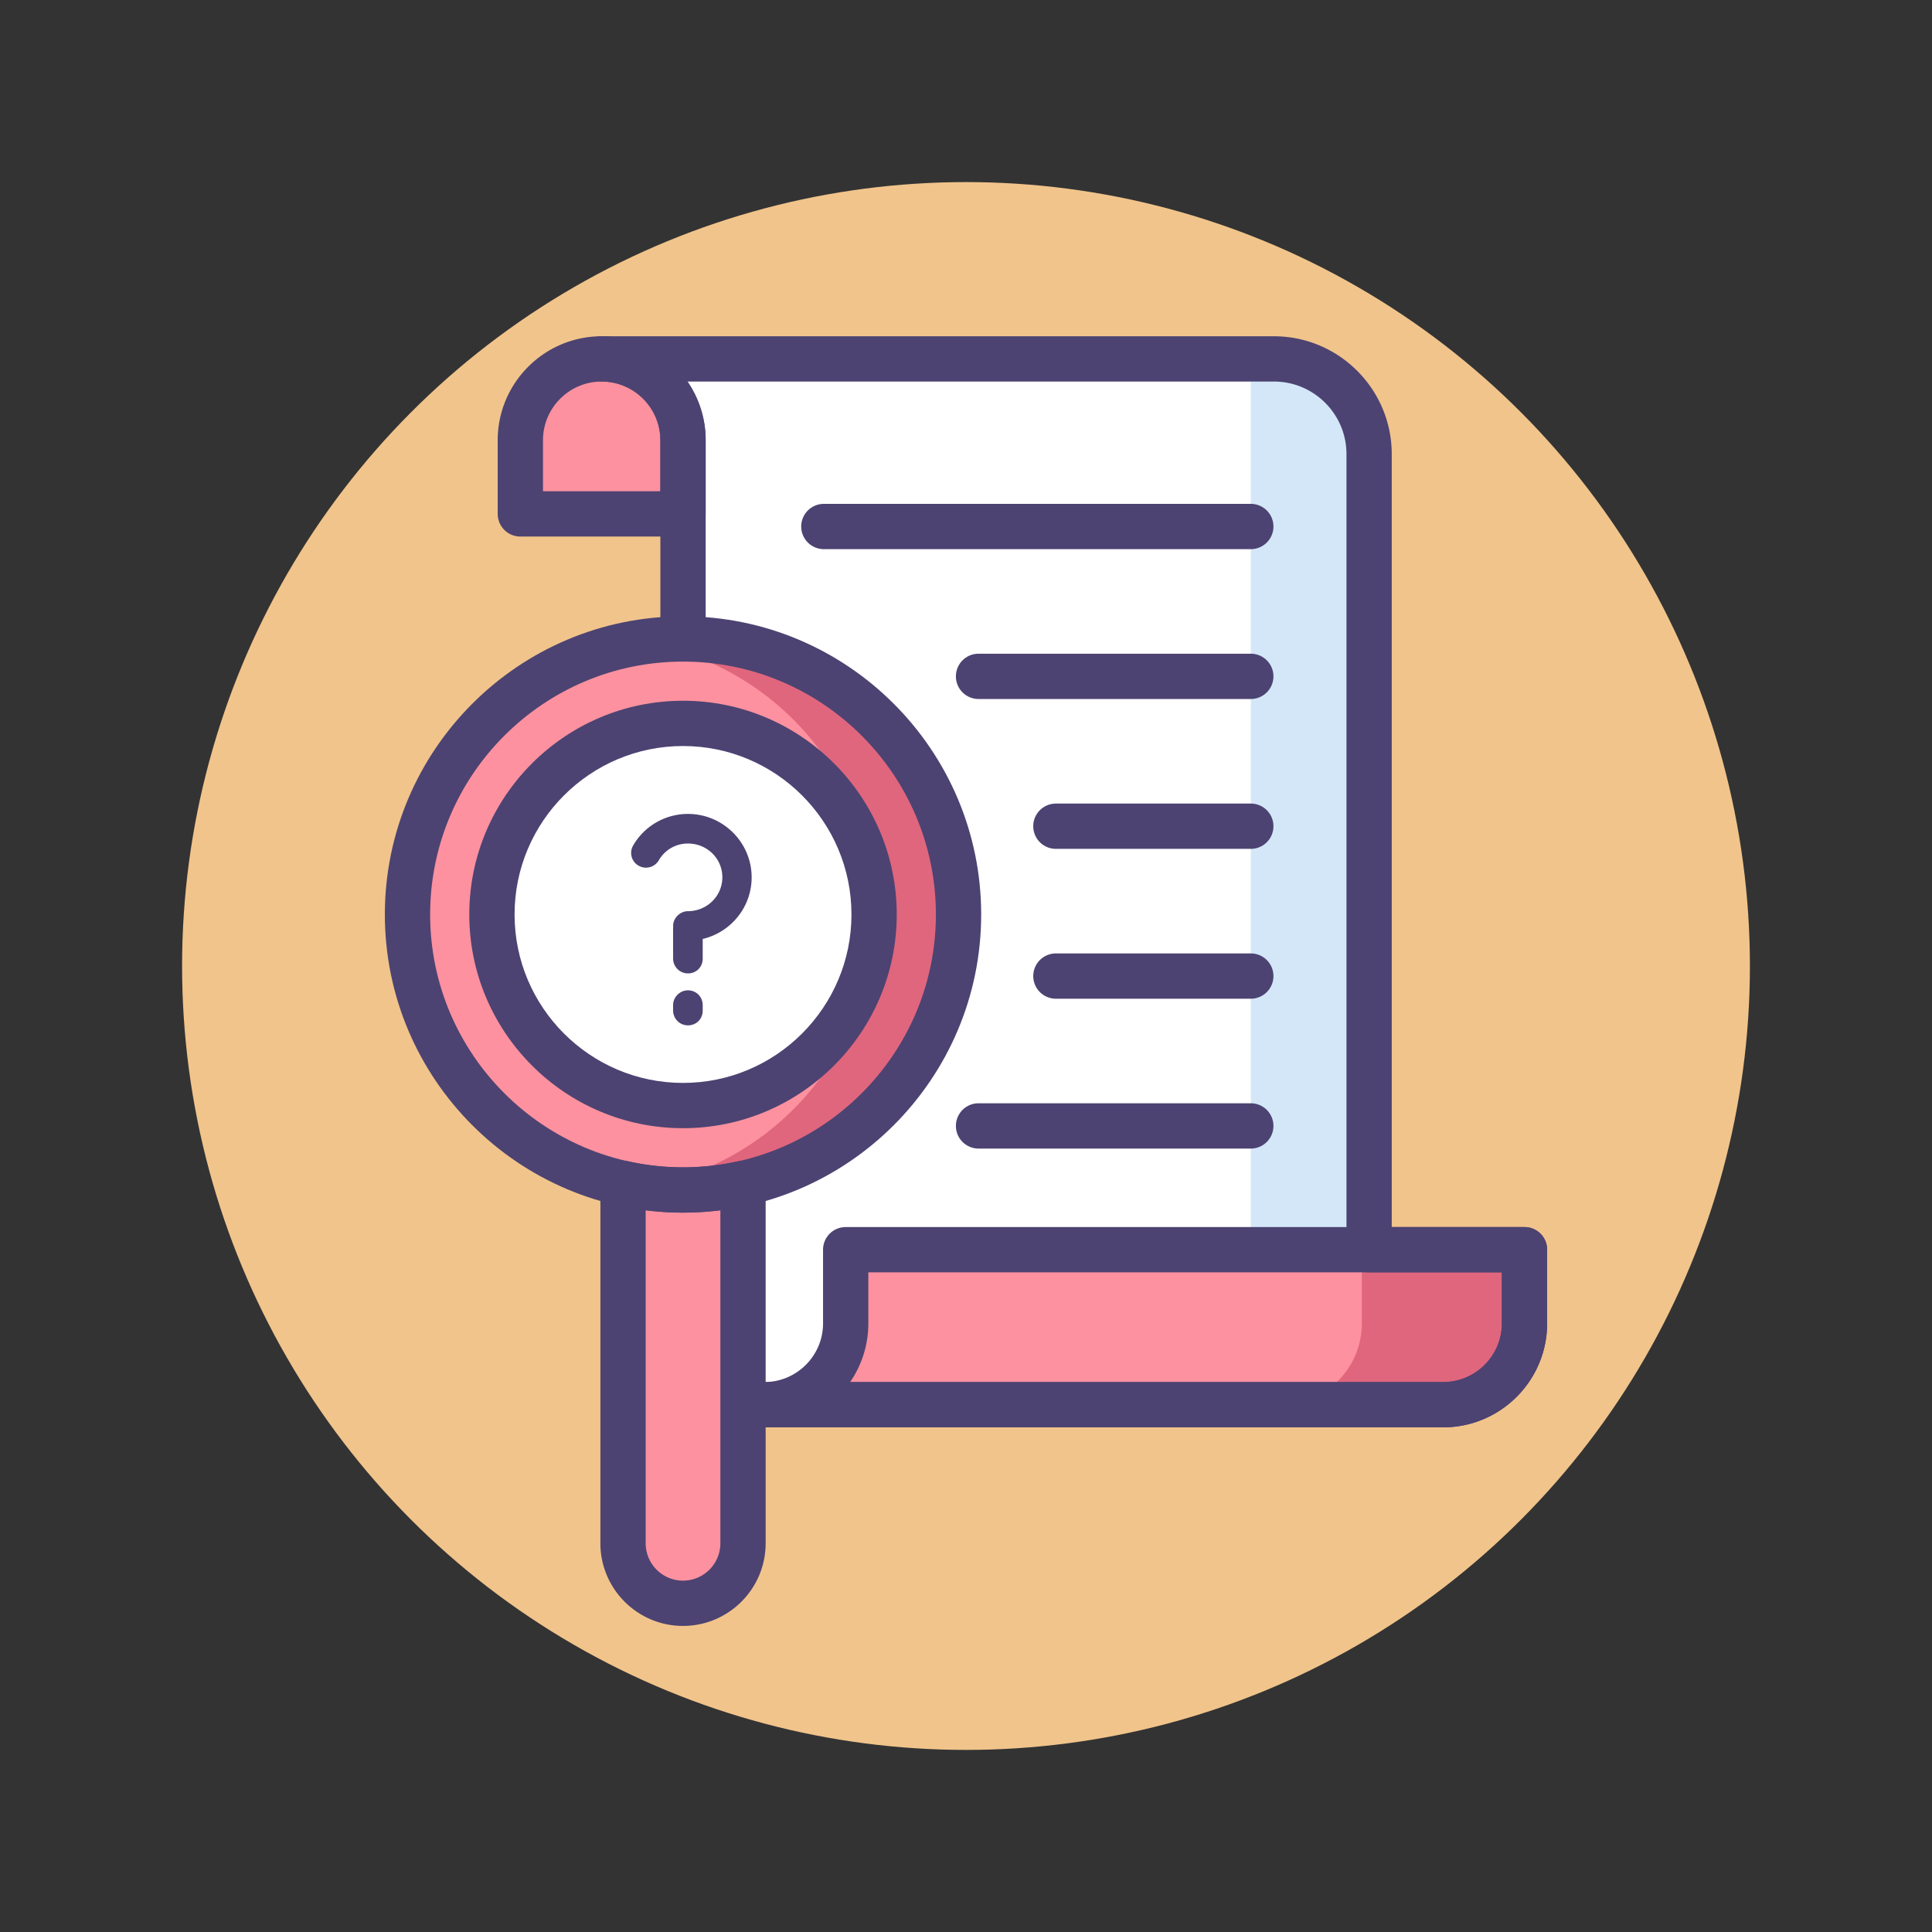 <svg id="Icon_Set" version="1.1" viewBox="0 0 256 256" xml:space="preserve" xmlns="http://www.w3.org/2000/svg"><rect x="0" y="0" width="256" height="256" fill="#333333" stroke="none"/><style>.st0{fill:#4c4372}.st3{fill:#fd919f}.st4{fill:#e0667d}.st5{fill:#fff}</style><circle cx="128" cy="128" r="103.873" fill="#f1c48b"/><path class="st5" d="M185.963 165.592h-4.549V60.172c0-6.967-5.648-12.615-12.615-12.615H79.726c5.952 0 10.778 4.825 10.778 10.778v117.017c0 5.952 4.825 10.778 10.778 10.778h89.946c5.952 0 10.778-4.825 10.778-10.778v-9.76h-16.043z"/><path d="M181.414 165.592V60.172c0-6.967-5.648-12.615-12.615-12.615h-3.061V186.13h25.489c5.952 0 10.778-4.825 10.778-10.778v-9.76h-20.591z" fill="#d4e7f8"/><path class="st3" d="M202.005 175.353v-9.76h-89.946v9.76c0 5.952-4.825 10.778-10.778 10.778h89.946c5.953-.001 10.778-4.826 10.778-10.778zM90.503 68.095H68.948v-9.76c0-5.952 4.825-10.778 10.778-10.778 5.952 0 10.778 4.825 10.778 10.778v9.76z"/><path class="st4" d="M185.963 165.592h-5.513v9.76c0 5.952-4.825 10.778-10.778 10.778h21.555c5.952 0 10.778-4.825 10.778-10.778v-9.76h-16.042z"/><path class="st0" d="M90.503 71.095H68.948a3 3 0 01-3-3v-9.76c0-7.598 6.181-13.778 13.777-13.778 7.597 0 13.778 6.181 13.778 13.778v9.76a3 3 0 01-3 3zm-18.555-6h15.555v-6.76c0-4.289-3.489-7.778-7.778-7.778s-7.777 3.489-7.777 7.778v6.76zM191.227 189.13h-89.946a3 3 0 110-6c4.289 0 7.777-3.489 7.777-7.777v-9.761a3 3 0 013-3h89.946a3 3 0 013 3v9.761c.001 7.596-6.18 13.777-13.777 13.777zm-78.579-6h78.579c4.289 0 7.778-3.489 7.778-7.777v-6.761h-83.946v6.761c0 2.882-.891 5.562-2.411 7.777z"/><path class="st0" d="M191.227 189.13h-89.946c-7.597 0-13.778-6.181-13.778-13.777V58.335c0-4.289-3.489-7.778-7.778-7.778a3 3 0 110-6h89.073c8.61 0 15.615 7.005 15.615 15.615v102.42h17.591a3 3 0 013 3v9.761c.001 7.596-6.18 13.777-13.777 13.777zM91.093 50.557a13.697 13.697 0 012.411 7.778v117.018c0 4.288 3.489 7.777 7.778 7.777h89.946c4.289 0 7.778-3.489 7.778-7.777v-6.761h-17.591a3 3 0 01-3-3V60.172c0-5.302-4.313-9.615-9.615-9.615H91.093z"/><circle class="st3" cx="90.504" cy="121.172" r="36.508"/><path class="st4" d="M90.504 84.664c-1.902 0-3.77.146-5.594.427 17.508 2.692 30.914 17.821 30.914 36.082s-13.407 33.39-30.914 36.082a36.72 36.72 0 005.594.427c20.163 0 36.508-16.345 36.508-36.509s-16.346-36.509-36.508-36.509z"/><circle class="st5" cx="90.504" cy="121.172" r="25.32"/><path class="st3" d="M90.504 157.68c-2.732 0-5.389-.309-7.949-.878v47.692a7.95 7.95 0 0015.898 0v-47.692a36.59 36.59 0 01-7.949.878z"/><path class="st0" d="M90.503 215.443c-6.038 0-10.949-4.912-10.949-10.949v-47.692a2.999 2.999 0 013.651-2.929 33.524 33.524 0 0014.596 0 3 3 0 013.651 2.929v47.692c.001 6.037-4.911 10.949-10.949 10.949zm-4.949-55.077v44.128a4.954 4.954 0 004.949 4.949c2.729 0 4.95-2.22 4.95-4.949v-44.128a39.228 39.228 0 01-9.899 0z"/><path class="st0" d="M90.503 160.681c-21.785 0-39.508-17.724-39.508-39.509s17.723-39.508 39.508-39.508 39.508 17.723 39.508 39.508-17.722 39.509-39.508 39.509zm0-73.017c-18.477 0-33.508 15.031-33.508 33.508s15.032 33.509 33.508 33.509 33.508-15.032 33.508-33.509-15.031-33.508-33.508-33.508z"/><path class="st0" d="M90.503 149.492c-15.616 0-28.32-12.704-28.32-28.32s12.705-28.32 28.32-28.32 28.32 12.704 28.32 28.32-12.704 28.32-28.32 28.32zm0-50.64c-12.308 0-22.32 10.013-22.32 22.32s10.013 22.32 22.32 22.32 22.32-10.013 22.32-22.32-10.012-22.32-22.32-22.32z"/><path class="st0" d="M93.112 124.417v2.602c0 1.121-.84 1.962-1.961 1.962a1.964 1.964 0 01-1.961-1.962v-4.162c0-.04.04-.04.04-.08-.04-.04-.04-.04-.04-.08 0-1.04.921-1.961 1.961-1.961 2.521 0 4.563-2.001 4.563-4.482 0-2.521-2.041-4.483-4.563-4.483a4.422 4.422 0 00-3.842 2.202 1.976 1.976 0 01-2.722.72 1.952 1.952 0 01-.681-2.682 8.393 8.393 0 017.245-4.162c4.643 0 8.445 3.762 8.445 8.405 0 3.961-2.762 7.283-6.484 8.163zm0 8.766v.721c0 1.12-.84 1.961-1.961 1.961a1.964 1.964 0 01-1.961-1.961v-.721c0-1.081.921-1.961 1.961-1.961 1.12 0 1.961.88 1.961 1.961zm72.626-60.418h-56.573a3 3 0 110-6h56.573a3 3 0 110 6zm0 19.856h-36.076a3 3 0 110-6h36.076a3 3 0 110 6zm0 19.857h-25.827a3 3 0 110-6h25.827a3 3 0 110 6zm0 19.857h-25.827a3 3 0 110-6h25.827a3 3 0 110 6zm0 19.856h-36.076a3 3 0 110-6h36.076a3 3 0 110 6z"/></svg>